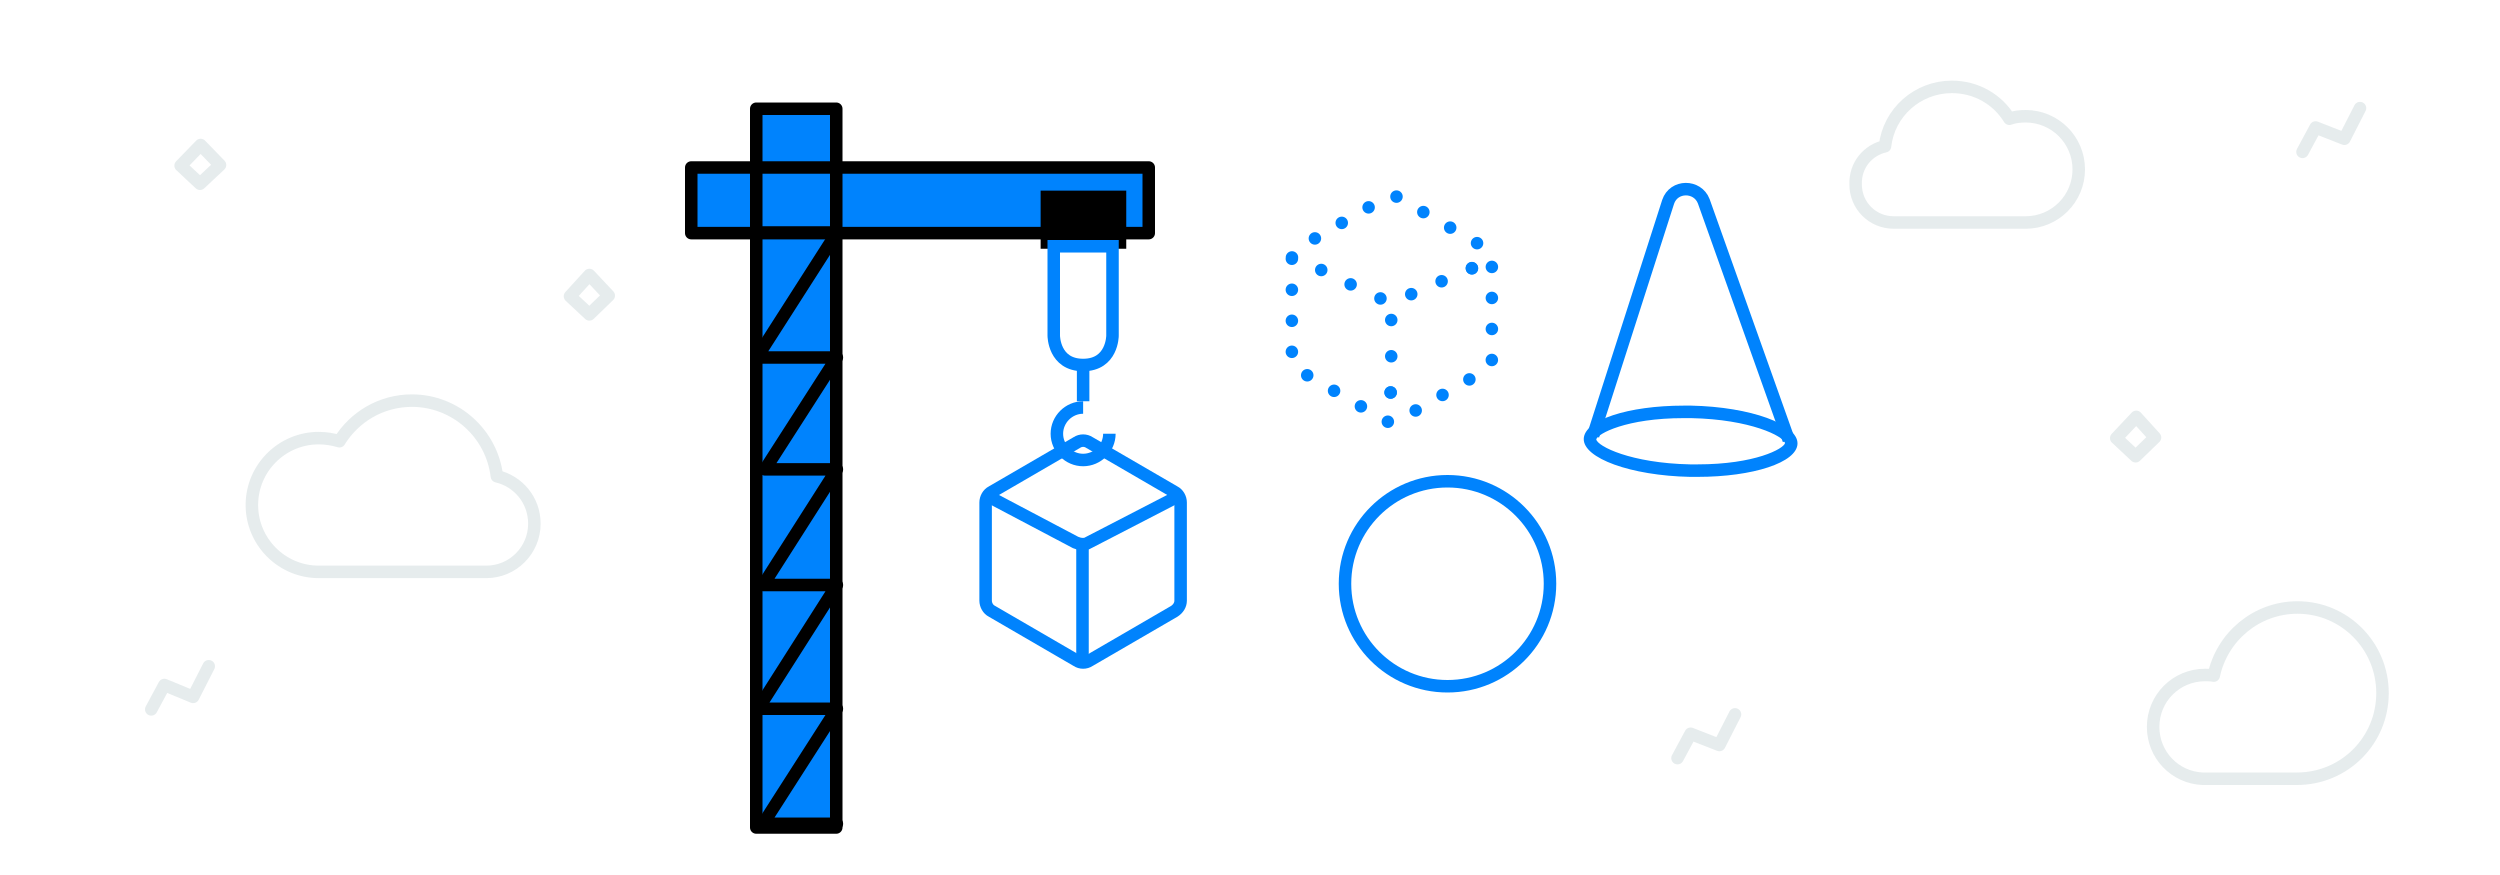 <?xml version="1.0" encoding="utf-8"?>
<!-- Generator: Adobe Illustrator 22.0.1, SVG Export Plug-In . SVG Version: 6.00 Build 0)  -->
<svg version="1.1" id="Layer_1" xmlns="http://www.w3.org/2000/svg" xmlns:xlink="http://www.w3.org/1999/xlink" x="0px" y="0px"
	 viewBox="0 0 400 140" style="enable-background:new 0 0 400 140;" xml:space="preserve">
<style type="text/css">
	.st0{fill:#0083FD;}
	.st1{fill:none;stroke:#0083FD;stroke-width:2;stroke-linecap:round;stroke-linejoin:round;stroke-dasharray:0,4.963,0,0,0,0;}
	.st2{fill:none;stroke:#0083FD;stroke-width:2;stroke-linecap:round;stroke-linejoin:round;}
	.st3{fill:none;stroke:#0083FD;stroke-width:2;stroke-linecap:round;stroke-linejoin:round;stroke-dasharray:0,5.277,0,0,0,0;}
	.st4{fill:none;stroke:#0083FD;stroke-width:2;stroke-linecap:round;stroke-linejoin:round;stroke-dasharray:0,5.798,0,0,0,0;}
	.st5{fill:none;stroke:#0083FD;stroke-width:2;stroke-miterlimit:10;}
	
		.st6{opacity:0.1;fill:none;stroke:#013F4F;stroke-width:2;stroke-linecap:round;stroke-linejoin:round;stroke-miterlimit:10;enable-background:new    ;}
	.st7{fill:none;stroke:#000000;stroke-width:2;stroke-linejoin:round;stroke-miterlimit:10;}
	.st8{fill:none;stroke:#000000;stroke-width:2;stroke-linecap:round;stroke-linejoin:round;stroke-miterlimit:10;}
</style>
<rect x="121.8" y="17" class="st0" width="12" height="116"/>
<rect x="110.8" y="26" class="st0" width="73" height="11"/>
<g>
	<g>
		<path class="st1" d="M206.7,41.4v16.1c0,0.7,0.4,1.4,1,1.7l14,8.1c0.6,0.4,1.4,0.4,2,0l14-8.1c0.6-0.4,1-1,1-1.7V41.4
			c0-0.7-0.4-1.4-1-1.7l-14-8.1c-0.6-0.4-1.4-0.4-2,0l-14,8.1C207.1,40,206.7,40.7,206.7,41.4z"/>
	</g>
	<g>
		<g>
			<line class="st2" x1="211.4" y1="43.2" x2="211.4" y2="43.2"/>
			<path class="st3" d="M216.1,45.5l5.3,2.5c0.7,0.4,1.5,0.4,2.2,0l12-5.1"/>
			<line class="st2" x1="235.5" y1="42.9" x2="235.5" y2="42.9"/>
		</g>
	</g>
	<g>
		<g>
			<line class="st2" x1="222.6" y1="51.2" x2="222.6" y2="51.2"/>
			<line class="st4" x1="222.6" y1="57" x2="222.5" y2="62.8"/>
			<line class="st2" x1="222.5" y1="62.8" x2="222.5" y2="62.8"/>
		</g>
	</g>
</g>
<circle class="st5" cx="231.6" cy="93.4" r="16.4"/>
<g>
	<path class="st5" d="M254.9,69.7l12-37.4c0.9-2.7,4.7-2.7,5.7-0.1l13.6,38.2"/>
	<path class="st0" d="M269.4,66.9L269.4,66.9c0.4,0,0.8,0,1.2,0c9.5,0.2,14.8,2.9,15,4c-0.2,0.9-4.8,3.4-14,3.4c-0.4,0-0.8,0-1.2,0
		c-9.5-0.2-14.8-2.9-15-4C255.6,69.4,260.2,66.9,269.4,66.9 M269.4,64.9c-8.9,0-15.9,2.3-16,5.3c-0.1,3.1,7.5,5.9,17,6.1
		c0.4,0,0.8,0,1.2,0c8.9,0,15.9-2.3,16-5.3c0.1-3.1-7.5-5.9-17-6.1C270.2,64.9,269.8,64.9,269.4,64.9L269.4,64.9z"/>
</g>
<path class="st6" d="M79.5,76.2c-0.8-6.8-6.6-12.1-13.6-12.1c-4.9,0-9.2,2.6-11.6,6.5c-1-0.3-2.1-0.5-3.3-0.5
	c-5.9,0-10.7,4.8-10.7,10.7c0,5.9,4.8,10.7,10.7,10.7h26.8c4.3,0,7.7-3.5,7.7-7.7C85.5,80,82.9,77,79.5,76.2z"/>
<path class="st6" d="M301.6,23.4c0.6-5.4,5.2-9.5,10.7-9.5c3.9,0,7.3,2,9.2,5.1c0.8-0.3,1.7-0.4,2.6-0.4c4.7,0,8.5,3.8,8.5,8.5
	s-3.8,8.5-8.5,8.5H303c-3.4,0-6.1-2.7-6.1-6.1C296.8,26.4,298.9,24,301.6,23.4z"/>
<polygon class="st6" points="341.8,66.7 338.6,70.1 341.7,73 344.8,70 "/>
<polyline class="st6" points="368.4,24.3 370.5,20.4 375.1,22.2 377.6,17.3 "/>
<polyline class="st6" points="268.4,121.3 270.5,117.4 275.1,119.2 277.6,114.3 "/>
<polygon class="st6" points="94.3,44 91.2,47.4 94.3,50.3 97.4,47.3 "/>
<path class="st6" d="M367.6,97.2c-6.6,0-12.1,4.7-13.4,10.9c-0.4-0.1-0.9-0.1-1.4-0.1c-4.6,0-8.3,3.7-8.3,8.3c0,4.5,3.5,8.1,7.9,8.3
	l0,0h15.1c7.6,0,13.7-6.1,13.7-13.7S375.1,97.2,367.6,97.2z"/>
<polyline class="st6" points="24.2,113.5 26.3,109.6 30.9,111.5 33.4,106.6 "/>
<polygon class="st6" points="32.1,23.2 28.9,26.5 32,29.4 35.2,26.4 "/>
<line class="st7" x1="121" y1="37.2" x2="133.9" y2="37.2"/>
<rect x="110.6" y="26.8" class="st8" width="73.2" height="10.5"/>
<polyline class="st8" points="133.9,37.2 121.1,57.2 133.9,57.2 122.4,75.1 133.9,75.1 122.1,93.6 133.9,93.6 121.3,113.4 
	133.9,113.4 122.1,131.8 133.9,131.8 "/>
<g>
	<rect x="166.5" y="30.5" width="13.7" height="9.3"/>
	<path class="st5" d="M178,53.7c0,0,0,4.7-4.7,4.7s-4.7-4.7-4.7-4.7V39.4h9.4V53.7z"/>
	<line class="st5" x1="173.3" y1="58.3" x2="173.3" y2="64.2"/>
	<path class="st5" d="M177.5,69.4c0,2.3-1.9,4.2-4.2,4.2s-4.2-1.9-4.2-4.2c0-2.3,1.9-4.2,4.2-4.2"/>
</g>
<rect x="121" y="17.4" class="st8" width="12.8" height="115"/>
<g>
	<path class="st5" d="M157.7,80.4v15.7c0,0.7,0.4,1.4,1,1.7l13.6,7.9c0.6,0.4,1.4,0.4,2,0l13.6-7.9c0.6-0.4,1-1,1-1.7V80.4
		c0-0.7-0.4-1.4-1-1.7l-13.6-7.9c-0.6-0.4-1.4-0.4-2,0l-13.6,7.9C158.1,79,157.7,79.7,157.7,80.4z"/>
	<path class="st5" d="M157.7,79.2l14.4,7.6c0.7,0.3,1.5,0.4,2.1,0l14.7-7.6"/>
	<line class="st5" x1="173.2" y1="87" x2="173.2" y2="106.1"/>
</g>
</svg>

